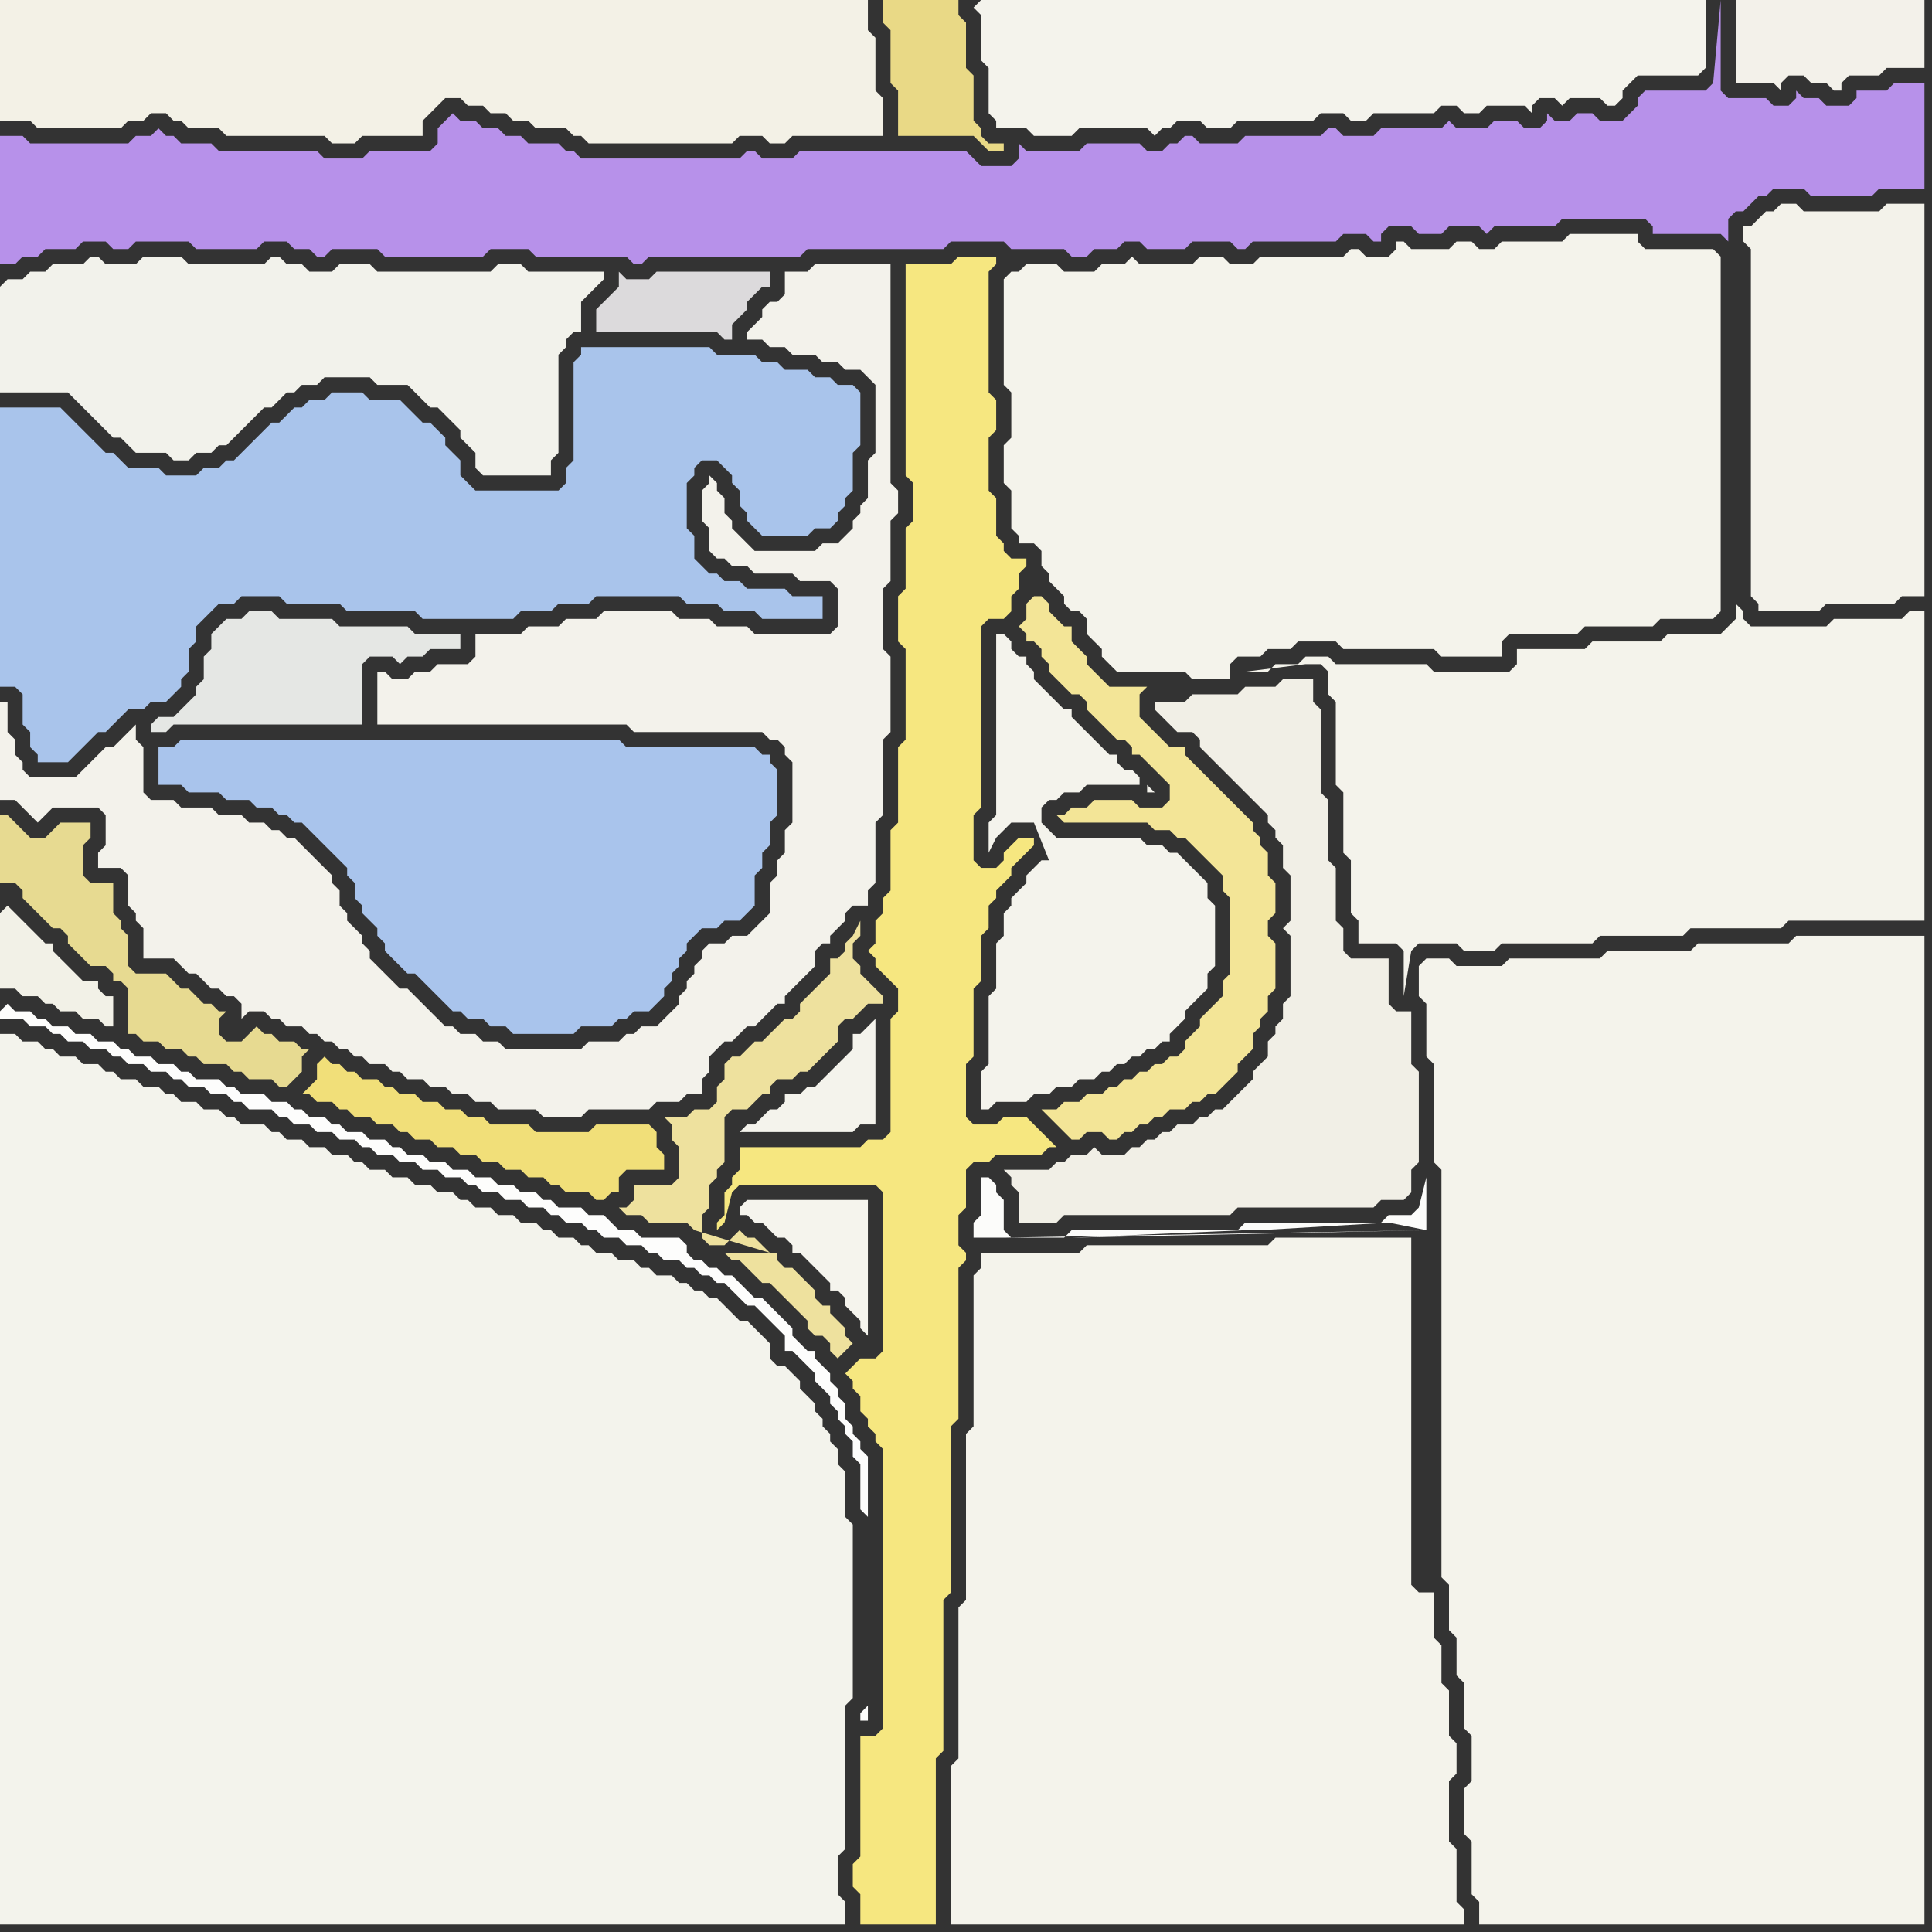<svg width="256" height="256" xmlns="http://www.w3.org/2000/svg"><rect width="100%" height="100%" fill="#333333" stroke="none"/><script> 
var tempColor;
function hoverPath(evt){
obj = evt.target;
tempColor = obj.getAttribute("fill");
obj.setAttribute("fill","red");
//alert(tempColor);
//obj.setAttribute("stroke","red");}
function recoverPath(evt){
obj = evt.target;
obj.setAttribute("fill", tempColor);
//obj.setAttribute("stroke", tempColor);
}</script><path onmouseover="hoverPath(evt)" onmouseout="recoverPath(evt)" fill="rgb(245,244,237)" d="M  98,160l 0,1 1,0 1,1 1,0 1,1 1,1 1,0 1,1 0,1 1,0 1,1 1,1 1,1 1,1 0,1 1,0 1,1 0,1 1,1 1,1 0,1 1,1 0,-18 -16,0 -1,1Z"/>
<path onmouseover="hoverPath(evt)" onmouseout="recoverPath(evt)" fill="rgb(244,243,235)" d="M  138,35l -2,0 -1,1 -1,0 -1,1 0,14 1,1 0,6 -1,1 0,5 1,1 0,5 1,1 0,1 2,0 1,1 0,2 1,1 0,1 1,1 1,1 0,1 1,1 1,0 1,1 0,2 1,1 1,1 0,1 1,1 1,1 9,0 1,1 5,0 0,-2 1,-1 3,0 1,-1 3,0 1,-1 5,0 1,1 12,0 1,1 8,0 0,-2 1,-1 9,0 1,-1 9,0 1,-1 7,0 1,-1 0,-47 -1,-1 -9,0 -1,-1 0,-1 -9,0 -1,1 -8,0 -1,1 -2,0 -1,-1 -2,0 -1,1 -5,0 -1,-1 -1,0 0,1 -1,1 -3,0 -1,-1 -1,0 -1,1 -11,0 -1,1 -3,0 -1,-1 -3,0 -1,1 -7,0 -1,-1 -1,1 -3,0 -1,1 -4,0 -1,-1Z"/>
<path onmouseover="hoverPath(evt)" onmouseout="recoverPath(evt)" fill="rgb(244,243,235)" d="M  233,123l 3,0 1,-1 18,0 0,-41 -2,0 -1,1 -9,0 -1,1 -10,0 -1,-1 0,-1 -1,-1 0,2 -1,1 -1,1 -7,0 -1,1 -9,0 -1,1 -9,0 0,2 -1,1 -10,0 -1,-1 -12,0 -1,-1 -3,0 -1,1 -3,0 -1,1 -3,0 8,-1 2,0 1,1 0,3 1,1 0,11 1,1 0,8 1,1 0,7 1,1 0,3 5,0 1,1 0,6 1,-6 0,0 1,-1 5,0 1,1 4,0 1,-1 12,0 1,-1 11,0 1,-1Z"/>
<path onmouseover="hoverPath(evt)" onmouseout="recoverPath(evt)" fill="rgb(183,145,234)" d="M  0,21l 0,14 2,0 1,-1 2,0 1,-1 4,0 1,-1 3,0 1,1 2,0 1,-1 7,0 1,1 8,0 1,-1 3,0 1,1 2,0 1,1 1,0 1,-1 6,0 1,1 13,0 1,-1 5,0 1,1 12,0 1,1 1,0 1,-1 20,0 1,-1 18,0 1,-1 7,0 1,1 7,0 1,1 2,0 1,-1 3,0 1,-1 2,0 1,1 5,0 1,-1 5,0 1,1 1,0 1,-1 11,0 1,-1 3,0 1,1 1,0 0,-1 1,-1 3,0 1,1 3,0 1,-1 4,0 1,1 1,-1 8,0 1,-1 11,0 1,1 0,1 9,0 1,1 0,-3 1,-1 1,0 1,-1 1,-1 1,0 1,-1 4,0 1,1 8,0 1,-1 6,0 0,-14 -4,0 -1,1 -4,0 0,1 -1,1 -3,0 -1,-1 -2,0 -1,-1 0,1 -1,1 -2,0 -1,-1 -5,0 -1,-1 0,-12 -1,11 -1,1 -8,0 -1,1 0,1 -1,1 -1,1 -3,0 -1,-1 -2,0 -1,1 -2,0 -1,-1 0,1 -1,1 -2,0 -1,-1 -3,0 -1,1 -4,0 -1,-1 -1,1 -8,0 -1,1 -4,0 -1,-1 -1,0 -1,1 -10,0 -1,1 -5,0 -1,-1 -1,0 -1,1 -1,0 -1,1 -2,0 -1,-1 -7,0 -1,1 -7,0 -1,-1 0,2 -1,1 -4,0 -1,-1 -1,-1 -22,0 -1,1 -4,0 -1,-1 -1,0 -1,1 -21,0 -1,-1 -1,0 -1,-1 -4,0 -1,-1 -2,0 -1,-1 -2,0 -1,-1 -2,0 -1,-1 -2,2 0,2 -1,1 -8,0 -1,1 -5,0 -1,-1 -13,0 -1,-1 -4,0 -1,-1 -1,0 -1,-1 -1,1 -2,0 -1,1 -13,0 -1,-1 -3,0Z"/>
<path onmouseover="hoverPath(evt)" onmouseout="recoverPath(evt)" fill="rgb(242,241,231)" d="M  0,121l 0,10 2,0 1,1 2,0 1,1 1,0 1,1 2,0 1,1 2,0 1,1 1,0 0,-4 -1,0 -1,-1 0,-1 -2,0 -1,-1 -1,-1 -1,-1 -1,-1 0,-1 -1,0 -1,-1 -1,-1 -1,-1 -1,-1 -1,-1 -1,1Z"/>
<path onmouseover="hoverPath(evt)" onmouseout="recoverPath(evt)" fill="rgb(243,242,235)" d="M  17,117l 0,3 1,1 0,1 1,1 0,4 4,0 1,1 1,1 1,0 1,1 1,1 1,0 1,1 1,0 1,1 0,2 1,-1 2,0 1,1 1,0 1,1 2,0 1,1 1,0 1,1 1,0 1,1 1,0 1,1 1,0 1,1 2,0 1,1 1,0 1,1 2,0 1,1 2,0 1,1 2,0 1,1 2,0 1,1 5,0 1,1 5,0 1,-1 8,0 1,-1 3,0 1,-1 2,0 0,-2 1,-1 0,-2 1,-1 1,-1 1,0 1,-1 1,-1 1,0 1,-1 1,-1 1,-1 1,0 0,-1 1,-1 1,-1 1,-1 1,-1 0,-2 1,-1 1,0 0,-1 1,-1 1,-1 0,-1 1,-1 2,0 0,-2 1,-1 0,-8 1,-1 0,-10 1,-1 0,-10 -1,-1 0,-8 1,-1 0,-8 1,-1 0,-3 -1,-1 0,-29 -10,0 -1,1 -3,0 0,3 -1,1 -1,0 -1,1 0,1 -2,2 0,1 2,0 1,1 2,0 1,1 3,0 1,1 2,0 1,1 2,0 1,1 1,1 0,9 -1,1 0,5 -1,1 0,1 -1,1 0,1 -1,1 -1,1 -2,0 -1,1 -8,0 -1,-1 -1,-1 -1,-1 0,-1 -1,-1 0,-2 -1,-1 0,-1 -1,-1 0,1 -1,1 0,4 1,1 0,3 1,1 1,0 1,1 2,0 1,1 5,0 1,1 4,0 1,1 0,5 -1,1 -10,0 -1,-1 -4,0 -1,-1 -4,0 -1,-1 -9,0 -1,1 -4,0 -1,1 -4,0 -1,1 -6,0 0,3 -1,1 -4,0 -1,1 -2,0 -1,1 -2,0 -1,-1 -1,0 0,7 33,0 1,1 17,0 1,1 1,0 1,1 0,1 1,1 0,8 -1,1 0,3 -1,1 0,2 -1,1 0,4 -1,1 -1,1 -1,1 -2,0 -1,1 -2,0 -1,1 0,1 -1,1 0,1 -1,1 0,1 -1,1 0,1 -1,1 -1,1 -1,1 -2,0 -1,1 -1,0 -1,1 -4,0 -1,1 -10,0 -1,-1 -2,0 -1,-1 -2,0 -1,-1 -1,0 -1,-1 -1,-1 -1,-1 -1,-1 -1,-1 -1,0 -1,-1 -1,-1 -1,-1 -1,-1 0,-1 -1,-1 0,-1 -1,-1 -1,-1 0,-1 -1,-1 0,-2 -1,-1 0,-1 -1,-1 -1,-1 -1,-1 -1,-1 -1,-1 -1,0 -1,-1 -1,0 -1,-1 -2,0 -1,-1 -3,0 -1,-1 -4,0 -1,-1 -3,0 -1,-1 0,-6 -1,-1 0,-2 -1,1 0,0 -2,2 -1,0 -3,3 -1,1 -6,0 -1,-1 0,-1 -1,-1 0,-2 -1,-1 0,-4 -1,0 0,13 2,0 1,1 2,2 1,-1 0,0 1,-1 6,0 1,1 0,4 -1,1 0,2 3,0 1,1Z"/>
<path onmouseover="hoverPath(evt)" onmouseout="recoverPath(evt)" fill="rgb(243,241,230)" d="M  41,0l -41,0 0,16 4,0 1,1 11,0 1,-1 2,0 1,-1 2,0 1,1 1,0 1,1 4,0 1,1 13,0 1,1 3,0 1,-1 8,0 0,-2 1,-1 2,-2 2,0 1,1 2,0 1,1 2,0 1,1 2,0 1,1 4,0 1,1 1,0 1,1 19,0 1,-1 3,0 1,1 2,0 1,-1 12,0 0,-5 -1,-1 0,-7 -1,-1 0,-4Z"/>
<path onmouseover="hoverPath(evt)" onmouseout="recoverPath(evt)" fill="rgb(169,196,235)" d="M  37,79l 0,0 1,1 7,0 1,1 9,0 1,1 12,0 1,-1 4,0 1,-1 4,0 1,-1 11,0 1,1 4,0 1,1 4,0 1,1 8,0 0,-3 -4,0 -1,-1 -5,0 -1,-1 -2,0 -1,-1 -1,0 -1,-1 -1,-1 0,-3 -1,-1 0,-6 1,-1 0,-1 1,-1 2,0 1,1 1,1 0,1 1,1 0,2 1,1 0,1 1,1 1,1 6,0 1,-1 2,0 1,-1 0,-1 1,-1 0,-1 1,-1 0,-5 1,-1 0,-7 -1,-1 -2,0 -1,-1 -2,0 -1,-1 -3,0 -1,-1 -2,0 -1,-1 -5,0 -1,-1 -17,0 0,1 -1,1 0,13 -1,1 0,2 -1,1 -11,0 -1,-1 -1,-1 0,-2 -1,-1 -1,-1 0,-1 -1,-1 -1,-1 -1,0 -1,-1 -1,-1 -1,-1 -4,0 -1,-1 -4,0 -1,1 -2,0 -1,1 -1,0 -1,1 -1,1 -1,0 -1,1 -1,1 -1,1 -1,1 -1,1 -1,0 -1,1 -2,0 -1,1 -4,0 -1,-1 -4,0 -1,-1 -1,-1 -1,0 -1,-1 -1,-1 -1,-1 -1,-1 -1,-1 -1,-1 -8,0 0,37 2,0 1,1 0,4 1,1 0,2 1,1 0,1 4,0 1,-1 0,0 1,-1 1,-1 1,-1 1,0 1,-1 1,-1 1,-1 2,0 1,-1 2,0 1,-1 1,-1 0,-1 1,-1 0,-3 1,-1 0,-2 1,-1 1,-1 1,-1 2,0 1,-1Z"/>
<path onmouseover="hoverPath(evt)" onmouseout="recoverPath(evt)" fill="rgb(246,231,128)" d="M  115,189l 0,0 1,1 0,1 1,1 0,37 -1,1 -2,0 0,16 -1,1 0,3 1,1 0,4 10,0 0,-22 1,-1 0,-20 1,-1 0,-22 1,-1 0,-20 1,-1 0,-1 -1,-1 0,-4 1,-1 0,-5 1,-1 2,0 1,-1 6,0 1,-1 1,0 -1,-1 0,0 -1,-1 -1,-1 -1,-1 -3,0 -1,1 -3,0 -1,-1 0,-7 1,-1 0,-9 1,-1 0,-6 1,-1 0,-3 1,-1 0,-1 1,-1 1,-1 0,-1 1,-1 1,-1 1,-1 0,-1 -2,0 -1,1 0,0 -1,1 0,1 -1,1 -2,0 -1,-1 0,-6 1,-1 0,-24 1,-1 2,0 1,-1 0,-2 1,-1 0,-2 1,-1 0,-1 -2,0 -1,-1 0,-1 -1,-1 0,-5 -1,-1 0,-7 1,-1 0,-4 -1,-1 0,-16 1,-1 0,-1 -5,0 -1,1 -6,0 0,28 1,1 0,5 -1,1 0,8 -1,1 0,6 1,1 0,12 -1,1 0,10 -1,1 0,8 -1,1 0,2 -1,1 0,3 -1,1 1,1 0,1 1,1 1,1 1,1 0,3 -1,1 0,15 -1,1 -2,0 -1,1 -16,0 0,3 -1,1 0,1 -1,1 0,3 -1,1 0,1 1,-1 1,-4 1,-1 18,0 1,1 0,21 -1,1 -2,0 -2,2 1,1 0,1 1,1 0,2 1,1Z"/>
<path onmouseover="hoverPath(evt)" onmouseout="recoverPath(evt)" fill="rgb(233,217,134)" d="M  118,5l 0,6 1,1 0,6 10,0 1,1 1,1 2,0 0,-1 -2,0 -1,-1 0,-1 -1,-1 0,-6 -1,-1 0,-6 -1,-1 0,-2 -10,0 0,3 1,1Z"/>
<path onmouseover="hoverPath(evt)" onmouseout="recoverPath(evt)" fill="rgb(244,243,236)" d="M  129,1l 1,1 0,6 1,1 0,6 1,1 0,1 4,0 1,1 5,0 1,-1 9,0 1,1 1,-1 1,0 1,-1 3,0 1,1 3,0 1,-1 10,0 1,-1 3,0 1,1 2,0 1,-1 8,0 1,-1 2,0 1,1 2,0 1,-1 5,0 1,1 0,-1 1,-1 2,0 1,1 1,-1 4,0 1,1 1,0 1,-1 0,-1 1,-1 1,-1 8,0 1,-1 0,-9 -96,0 -1,1Z"/>
<path onmouseover="hoverPath(evt)" onmouseout="recoverPath(evt)" fill="rgb(244,243,235)" d="M  129,169l 0,20 -1,1 0,22 -1,1 0,20 -1,1 0,21 68,0 0,-2 -1,-1 0,-7 -1,-1 0,-8 1,-1 0,-4 -1,-1 0,-6 -1,-1 0,-5 -1,-1 0,-6 -2,0 -1,-1 0,-46 -18,0 -1,1 -24,0 -1,1 -13,0 0,2 -1,1Z"/>
<path onmouseover="hoverPath(evt)" onmouseout="recoverPath(evt)" fill="rgb(244,243,235)" d="M  189,127l 0,0 -1,1 0,4 1,1 0,7 1,1 0,13 1,1 0,54 1,1 0,6 1,1 0,5 1,1 0,6 1,1 0,6 -1,1 0,6 1,1 0,7 1,1 0,3 59,0 0,-131 -17,0 -1,1 -12,0 -1,1 -11,0 -1,1 -12,0 -1,1 -6,0 -1,-1Z"/>
<path onmouseover="hoverPath(evt)" onmouseout="recoverPath(evt)" fill="rgb(242,242,235)" d="M  0,38l 0,14 9,0 2,2 1,1 1,1 1,1 1,1 1,0 1,1 1,1 4,0 1,1 2,0 1,-1 2,0 1,-1 1,0 2,-2 1,-1 1,-1 1,-1 1,0 1,-1 1,-1 1,0 1,-1 2,0 1,-1 6,0 1,1 4,0 1,1 1,1 1,1 1,0 1,1 1,1 1,1 0,1 1,1 1,1 0,2 1,1 9,0 0,-2 1,-1 0,-13 1,-1 0,-1 1,-1 1,0 0,-4 1,-1 1,-1 1,-1 0,-1 -10,0 -1,-1 -3,0 -1,1 -15,0 -1,-1 -4,0 -1,1 -3,0 -1,-1 -2,0 -1,-1 -1,0 -1,1 -10,0 -1,-1 -5,0 -1,1 -4,0 -1,-1 -1,0 -1,1 -4,0 -1,1 -2,0 -1,1 -2,0 -1,1Z"/>
<path onmouseover="hoverPath(evt)" onmouseout="recoverPath(evt)" fill="rgb(253,253,252)" d="M  0,134l 0,1 3,0 1,1 2,0 1,1 1,0 1,1 2,0 1,1 2,0 1,1 1,0 1,1 2,0 1,1 2,0 1,1 1,0 1,1 2,0 1,1 2,0 1,1 1,0 1,1 3,0 1,1 1,0 1,1 2,0 1,1 2,0 1,1 2,0 1,1 1,0 1,1 2,0 1,1 2,0 1,1 2,0 1,1 2,0 1,1 1,0 1,1 2,0 1,1 2,0 1,1 2,0 1,1 1,0 1,1 2,0 1,1 1,0 1,1 2,0 1,1 2,0 1,1 1,0 1,1 2,0 1,1 1,0 1,1 1,0 1,1 1,0 1,1 1,1 1,1 1,0 1,1 1,1 1,1 1,1 0,2 1,0 1,1 1,1 1,1 0,1 1,1 1,1 0,1 1,1 0,1 1,1 0,1 1,1 0,2 1,1 0,6 1,1 0,25 -1,1 0,1 1,0 0,-35 -1,-1 0,-1 -1,-1 0,-1 -1,-1 0,-2 -1,-1 0,-1 -1,-1 0,-1 -1,-1 -1,-1 0,-1 -1,0 -1,-1 -1,-1 0,-1 -1,-1 -1,-1 -1,-1 -1,-1 -1,0 -1,-1 -1,-1 -1,-1 -1,0 -1,-1 -1,0 -1,-1 -1,0 -1,-1 0,-1 -1,-1 -5,0 -1,-1 -2,0 -1,-1 -1,-1 -2,0 -1,-1 -3,0 -1,-1 -1,0 -1,-1 -2,0 -1,-1 -2,0 -1,-1 -2,0 -1,-1 -2,0 -1,-1 -2,0 -1,-1 -2,0 -1,-1 -1,0 -1,-1 -2,0 -1,-1 -2,0 -1,-1 -1,0 -1,-1 -2,0 -1,-1 -1,0 -1,-1 -2,0 -1,-1 -3,0 -1,-1 -1,0 -1,-1 -3,0 -1,-1 -1,0 -1,-1 -2,0 -1,-1 -2,0 -1,-1 -1,0 -1,-1 -2,0 -1,-1 -2,0 -1,-1 -2,0 -1,-1 -1,0 -1,-1 -2,0 -1,-1 -1,1Z"/>
<path onmouseover="hoverPath(evt)" onmouseout="recoverPath(evt)" fill="rgb(241,223,121)" d="M  62,148l 0,0 -1,-1 -2,0 -1,-1 -2,0 -1,-1 -2,0 -1,-1 -1,0 -1,-1 -2,0 -1,-1 -1,0 -1,-1 -1,0 -1,-1 -1,1 0,2 -1,1 -1,1 1,0 1,1 2,0 1,1 1,0 1,1 2,0 1,1 2,0 1,1 1,0 1,1 2,0 1,1 2,0 1,1 2,0 1,1 2,0 1,1 2,0 1,1 2,0 1,1 1,0 1,1 3,0 1,1 1,0 1,-1 1,0 0,-2 1,-1 5,0 0,-2 -1,-1 0,-2 -1,-1 -7,0 -1,1 -7,0 -1,-1 -5,0 -1,-1Z"/>
<path onmouseover="hoverPath(evt)" onmouseout="recoverPath(evt)" fill="rgb(220,218,220)" d="M  94,36l -7,0 -1,1 -3,0 -1,-1 0,2 -1,1 -1,1 -1,1 0,3 16,0 1,1 1,0 0,-2 1,-1 1,-1 0,-1 1,-1 1,-1 1,0 0,-2Z"/>
<path onmouseover="hoverPath(evt)" onmouseout="recoverPath(evt)" fill="rgb(244,243,236)" d="M  98,150l 15,0 1,-1 2,0 0,-14 -1,1 0,0 -1,1 -1,0 0,2 -1,1 -1,1 -1,1 -1,1 -1,1 -1,0 -1,1 -2,0 0,1 -1,1 -1,0 -1,1 -1,1 -1,0 -1,1Z"/>
<path onmouseover="hoverPath(evt)" onmouseout="recoverPath(evt)" fill="rgb(244,243,236)" d="M  139,114l -1,0 -1,1 -1,1 0,1 -1,1 -1,1 0,1 -1,1 0,3 -1,1 0,6 -1,1 0,9 -1,1 0,5 1,0 1,-1 4,0 1,-1 2,0 1,-1 2,0 1,-1 2,0 1,-1 1,0 1,-1 1,0 1,-1 1,0 1,-1 1,0 1,-1 1,0 0,-1 1,-1 1,-1 0,-1 1,-1 1,-1 1,-1 0,-2 1,-1 0,-8 -1,-1 0,-2 -1,-1 -1,-1 -1,-1 -1,-1 -1,0 -1,-1 -2,0 -1,-1 -11,0 -1,-1 -1,-1 0,-2 1,-1 1,0 1,-1 2,0 1,-1 7,0 0,-1 -1,-1 -1,0 -1,-1 0,-1 -1,0 -1,-1 -1,-1 -1,-1 -2,-2 0,-1 -1,0 -1,-1 -1,-1 -1,-1 -1,-1 0,-1 -1,-1 0,-1 -1,0 -1,-1 0,-1 -1,-1 -1,0 0,24 -1,1 0,4 1,-2 0,0 1,-1 1,-1 3,0 2,5 13,-10 0,1 1,0 -1,-1 -13,10 1,-2 0,0 -1,2Z"/>
<path onmouseover="hoverPath(evt)" onmouseout="recoverPath(evt)" fill="rgb(243,242,234)" d="M  232,30l -1,0 0,2 1,1 0,46 1,1 0,1 8,0 1,-1 9,0 1,-1 3,0 0,-52 -5,0 -1,1 -10,0 -1,-1 -2,0 -1,1 -1,0 -1,1 -1,1Z"/>
<path onmouseover="hoverPath(evt)" onmouseout="recoverPath(evt)" fill="rgb(231,218,145)" d="M  29,135l 0,0 1,-1 -1,0 -1,-1 -1,0 -1,-1 -1,-1 -1,0 -1,-1 -1,-1 -4,0 -1,-1 0,-4 -1,-1 0,-1 -1,-1 0,-4 -3,0 -1,-1 0,-4 1,-1 0,-2 -4,0 -1,1 0,0 -1,1 -2,0 -1,-1 -1,-1 -1,-1 -1,0 0,9 2,0 1,1 0,1 2,2 1,1 1,1 1,0 1,1 0,1 1,1 1,1 1,1 2,0 1,1 0,1 1,0 1,1 0,6 1,0 1,1 2,0 1,1 2,0 1,1 1,0 1,1 3,0 1,1 1,0 1,1 3,0 1,1 1,0 1,-1 0,0 1,-1 0,-2 1,-1 -1,0 -1,-1 -2,0 -1,-1 -1,0 -1,-1 -1,1 0,0 -1,1 -2,0 -1,-1Z"/>
<path onmouseover="hoverPath(evt)" onmouseout="recoverPath(evt)" fill="rgb(229,231,228)" d="M  29,83l 0,0 -1,1 0,2 -1,1 0,3 -1,1 0,1 -1,1 -1,1 -1,1 -2,0 -1,1 0,1 2,0 1,-1 25,0 0,-8 1,-1 3,0 1,1 1,-1 2,0 1,-1 4,0 0,-2 -6,0 -1,-1 -9,0 -1,-1 -7,0 -1,-1 -3,0 -1,1 -2,0 -1,1Z"/>
<path onmouseover="hoverPath(evt)" onmouseout="recoverPath(evt)" fill="rgb(169,196,236)" d="M  43,98l -19,0 -1,1 -2,0 0,5 3,0 1,1 4,0 1,1 3,0 1,1 2,0 1,1 1,0 1,1 1,0 1,1 1,1 1,1 1,1 1,1 1,1 0,1 1,1 0,2 1,1 0,1 1,1 1,1 0,1 1,1 0,1 1,1 1,1 1,1 1,0 1,1 1,1 1,1 1,1 1,1 1,0 1,1 2,0 1,1 2,0 1,1 8,0 1,-1 4,0 1,-1 1,0 1,-1 2,0 1,-1 1,-1 0,-1 1,-1 0,-1 1,-1 0,-1 1,-1 0,-1 1,-1 1,-1 2,0 1,-1 2,0 1,-1 1,-1 0,-4 1,-1 0,-2 1,-1 0,-3 1,-1 0,-6 -1,-1 0,-1 -1,0 -1,-1 -17,0 -1,-1Z"/>
<path onmouseover="hoverPath(evt)" onmouseout="recoverPath(evt)" fill="rgb(243,243,236)" d="M  77,255l 35,0 0,-3 -1,-1 0,-5 1,-1 0,-19 1,-1 0,-23 -1,-1 0,-6 -1,-1 0,-2 -1,-1 0,-1 -1,-1 0,-1 -1,-1 0,-1 -1,-1 -1,-1 0,-1 -1,-1 -1,-1 -1,0 -1,-1 0,-2 -2,-2 -1,-1 -1,0 -1,-1 -1,-1 -1,-1 -1,0 -1,-1 -1,0 -1,-1 -1,0 -1,-1 -2,0 -1,-1 -1,0 -1,-1 -2,0 -1,-1 -2,0 -1,-1 -1,0 -1,-1 -2,0 -1,-1 -1,0 -1,-1 -2,0 -1,-1 -2,0 -1,-1 -2,0 -1,-1 -1,0 -1,-1 -2,0 -1,-1 -2,0 -1,-1 -2,0 -1,-1 -2,0 -1,-1 -1,0 -1,-1 -2,0 -1,-1 -2,0 -1,-1 -2,0 -1,-1 -1,0 -1,-1 -3,0 -1,-1 -1,0 -1,-1 -2,0 -1,-1 -2,0 -1,-1 -1,0 -1,-1 -2,0 -1,-1 -2,0 -1,-1 -1,0 -1,-1 -2,0 -1,-1 -2,0 -1,-1 -1,0 -1,-1 -2,0 -1,-1 -2,0 0,118Z"/>
<path onmouseover="hoverPath(evt)" onmouseout="recoverPath(evt)" fill="rgb(238,225,158)" d="M  102,166l -1,-1 -1,-1 -1,0 -1,-1 -1,1 -1,1 -2,0 -1,-1 0,-3 1,-1 0,-3 1,-1 0,-1 1,-1 0,-6 1,-1 2,0 1,-1 1,-1 1,0 0,-1 1,-1 2,0 1,-1 1,0 1,-1 1,-1 1,-1 1,-1 0,-2 1,-1 1,0 1,-1 1,-1 2,0 0,-1 -1,-1 0,0 -1,-1 -1,-1 0,-1 -1,-1 0,-2 1,-1 0,-2 -1,2 0,0 -1,1 0,1 -1,1 -1,0 0,2 -1,1 -1,1 -1,1 -1,1 0,1 -1,1 -1,0 -1,1 -1,1 -1,1 -1,0 -1,1 -1,1 -1,0 -1,1 0,2 -1,1 0,2 -1,1 -2,0 -1,1 -3,0 1,1 0,2 1,1 0,4 -1,1 -5,0 0,2 -1,1 -1,0 1,1 2,0 1,1 5,0 1,1 10,3 -6,0 1,1 1,0 1,1 1,1 1,1 1,0 1,1 1,1 1,1 1,1 1,1 0,1 1,1 1,0 1,1 0,1 1,1 1,-1 0,0 1,-1 -1,-1 0,-1 -1,-1 -1,-1 0,-1 -1,0 -1,-1 0,-1 -1,-1 -1,-1 -1,-1 -1,0 -1,-1 0,-1Z"/>
<path onmouseover="hoverPath(evt)" onmouseout="recoverPath(evt)" fill="rgb(241,239,230)" d="M  143,161l 20,0 1,-1 18,0 1,-1 3,0 1,-1 0,-3 1,-1 0,-12 -1,-1 0,-7 -2,0 -1,-1 0,-6 -5,0 -1,-1 0,-3 -1,-1 0,-7 -1,-1 0,-8 -1,-1 0,-11 -1,-1 0,-3 -4,0 -1,1 -4,0 -1,1 -6,0 -1,1 -4,0 0,1 1,1 1,1 1,1 2,0 1,1 0,1 1,1 1,1 6,6 1,1 0,1 1,1 0,1 1,1 0,3 1,1 0,6 -1,1 1,1 0,8 -1,1 0,2 -1,1 0,1 -1,1 0,2 -1,1 -1,1 0,1 -1,1 -1,1 -1,1 -1,1 -1,0 -1,1 -1,0 -1,1 -2,0 -1,1 -1,0 -1,1 -1,0 -1,1 -1,0 -1,1 -3,0 -1,-1 -1,1 -2,0 -1,1 -1,0 -1,1 -6,0 1,1 0,1 1,1 0,4 5,0 1,-1Z"/>
<path onmouseover="hoverPath(evt)" onmouseout="recoverPath(evt)" fill="rgb(243,229,151)" d="M  152,107l -1,0 -1,-1 -5,0 -1,1 -2,0 -1,1 -1,0 1,1 11,0 1,1 2,0 1,1 1,0 1,1 1,1 1,1 1,1 1,1 0,2 1,1 0,10 -1,1 0,2 -1,1 -1,1 -1,1 0,1 -1,1 -1,1 0,1 -1,1 -1,0 -1,1 -1,0 -1,1 -1,0 -1,1 -1,0 -1,1 -1,0 -1,1 -2,0 -1,1 -2,0 -1,1 -2,0 1,1 0,0 1,1 1,1 1,1 1,0 1,-1 2,0 1,1 1,0 1,-1 1,0 1,-1 1,0 1,-1 1,0 1,-1 2,0 1,-1 1,0 1,-1 1,0 2,-2 1,-1 0,-1 1,-1 1,-1 0,-2 1,-1 0,-1 1,-1 0,-2 1,-1 0,-6 -1,-1 0,-2 1,-1 0,-4 -1,-1 0,-3 -1,-1 0,-1 -1,-1 0,-1 -1,-1 -1,-1 -1,-1 -1,-1 -1,-1 -1,-1 -1,-1 -1,-1 -1,-1 0,-1 -2,0 -1,-1 -1,-1 -1,-1 -1,-1 0,-3 1,-1 -5,0 -1,-1 -1,-1 -1,-1 0,-1 -1,-1 -1,-1 0,-2 -1,0 -1,-1 -1,-1 0,-1 -1,-1 -1,0 -1,1 0,2 -1,1 1,1 0,1 1,0 1,1 0,1 1,1 0,1 1,1 1,1 1,1 1,0 1,1 0,1 1,1 1,1 1,1 1,1 1,0 1,1 0,1 1,0 1,1 1,1 1,1 1,1 0,2 -1,1Z"/>
<path onmouseover="hoverPath(evt)" onmouseout="recoverPath(evt)" fill="rgb(252,252,250)" d="M  189,163l 0,-7 -1,4 0,0 -1,1 -3,0 -1,1 -18,0 -1,1 -22,0 -1,1 -7,0 -1,-1 0,-4 -1,-1 0,-1 -1,-1 -1,0 0,5 -1,1 0,2 4,0 56,-1 -47,1 0,0 23,-1 2,0 17,-1Z"/>
<path onmouseover="hoverPath(evt)" onmouseout="recoverPath(evt)" fill="rgb(243,241,234)" d="M  230,11l 5,0 1,1 0,-1 1,-1 2,0 1,1 2,0 1,1 1,0 0,-1 1,-1 4,0 1,-1 5,0 0,-9 -25,0Z"/>
</svg>